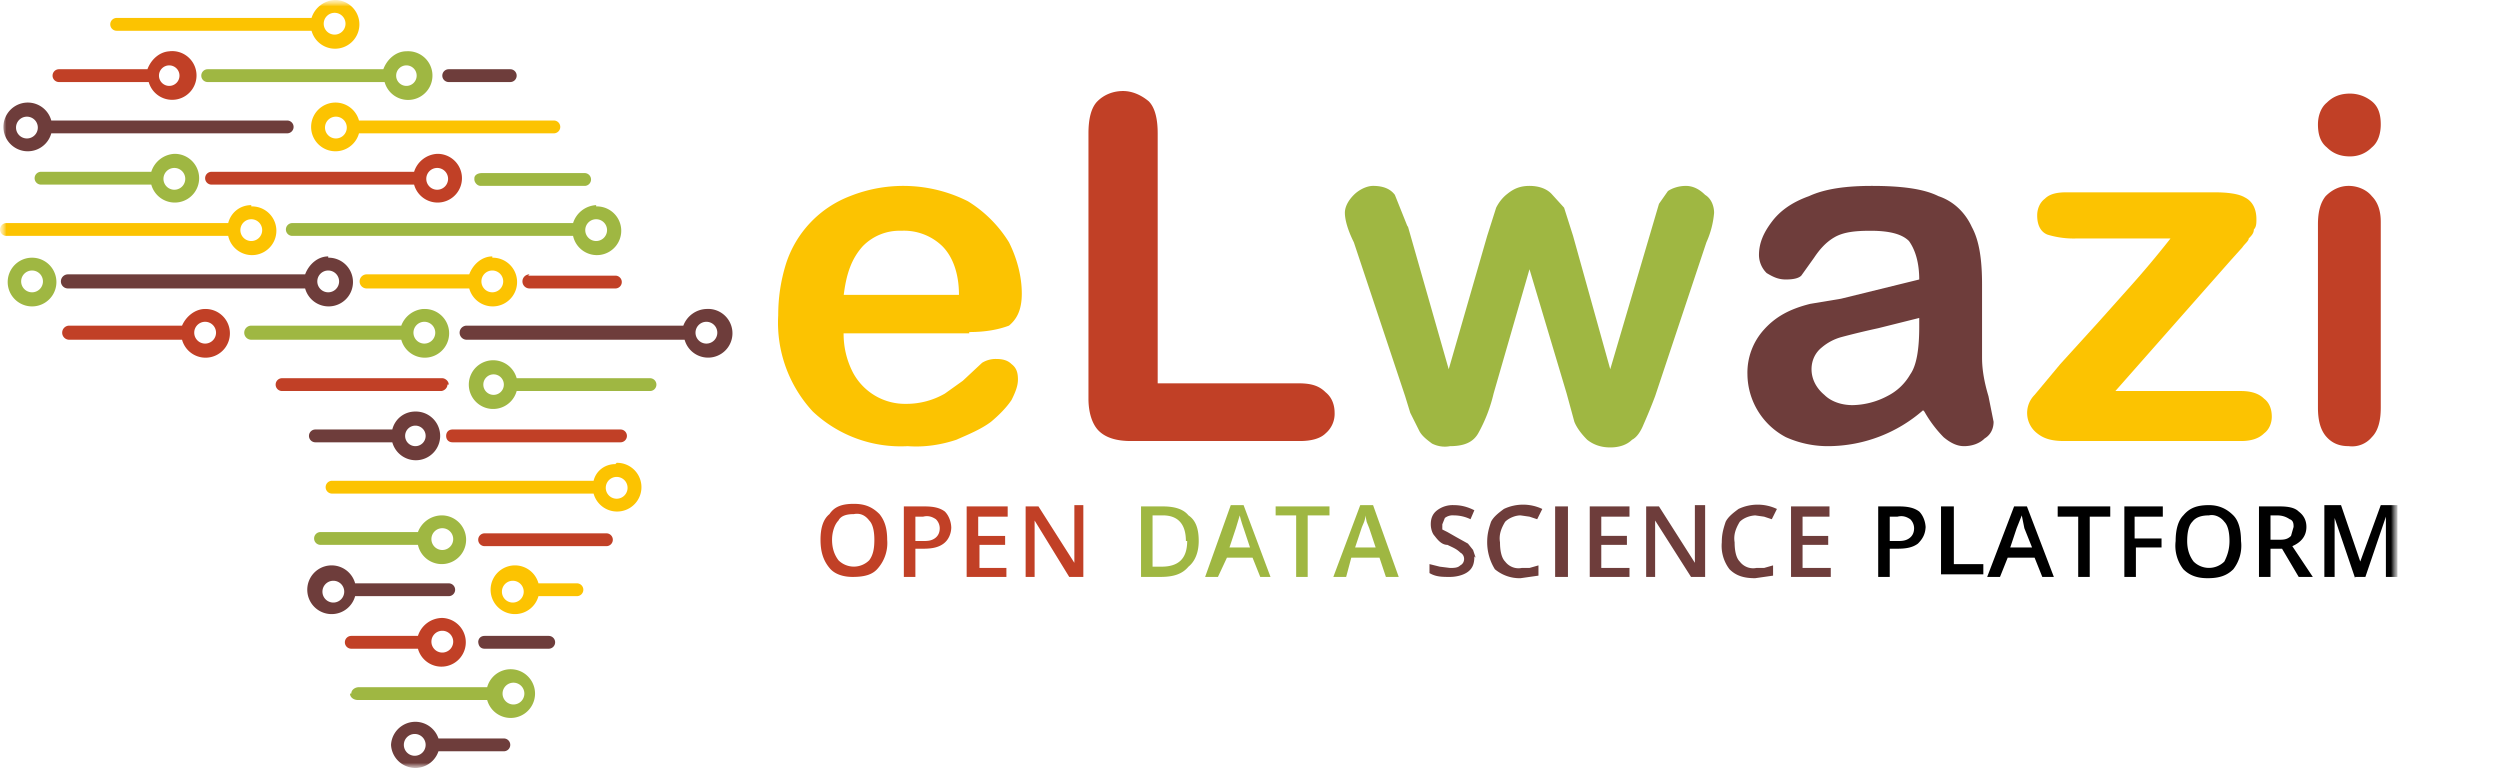 <svg width="195" height="60" xmlns="http://www.w3.org/2000/svg" xmlns:xlink="http://www.w3.org/1999/xlink">
    <defs>
        <path id="elwazi-logo-color_svg__a" d="M0 0h187v60H0z"/>
        <path id="elwazi-logo-color_svg__c" d="M0 0h187v60H0z"/>
    </defs>
    <g fill="none" fill-rule="evenodd">
        <mask id="elwazi-logo-color_svg__b" fill="#fff">
            <use xlink:href="#elwazi-logo-color_svg__a"/>
        </mask>
        <g mask="url(#elwazi-logo-color_svg__b)">
            <mask id="elwazi-logo-color_svg__d" fill="#fff">
                <use xlink:href="#elwazi-logo-color_svg__c"/>
            </mask>
            <g mask="url(#elwazi-logo-color_svg__d)" fill-rule="nonzero">
                <path d="M75.6 26h-9.8c0 1 .2 2 .7 3a4.6 4.6 0 004.2 2.5 6 6 0 003-.8l1.4-1 1.5-1.4a2 2 0 011.1-.3c.5 0 .9.1 1.2.4.4.3.5.7.5 1.2s-.2 1-.5 1.6c-.4.6-1 1.2-1.6 1.7-.8.6-1.8 1-2.7 1.4-1.2.4-2.5.6-3.8.5a10 10 0 01-7.4-2.7 10.2 10.2 0 01-2.7-7.5c0-1.4.2-2.7.6-4a8.4 8.4 0 015-5.3 11.2 11.2 0 019.2.4c1.3.8 2.4 1.9 3.2 3.2.6 1.2 1 2.6 1 4 0 1.3-.4 2-1 2.5-.8.3-1.8.5-3.1.5M65.8 23h9c0-1.7-.5-3-1.3-3.8a4.3 4.3 0 00-3.2-1.2 4 4 0 00-3 1.2c-.9 1-1.3 2.2-1.5 3.9" fill="#FCC301"/>
                <path d="M90.3 10.4v19.5h11c1 0 1.6.2 2.1.7.5.4.7 1 .7 1.6a2 2 0 01-.7 1.6c-.4.4-1.1.6-2 .6H88.2c-1.2 0-2-.3-2.5-.8s-.8-1.4-.8-2.5V10.4c0-1.1.2-2 .7-2.5.5-.5 1.2-.8 2-.8.7 0 1.4.3 2 .8.5.5.7 1.4.7 2.5" fill="#C14026"/>
                <path d="M109.8 17.6l3.2 11.2 3-10.4.7-2.2c.2-.4.5-.8.9-1.1.5-.4 1-.6 1.7-.6s1.3.2 1.7.6l1 1.1.7 2.2 2.9 10.4 3.3-11.2.5-1.7.7-1c.3-.2.8-.4 1.4-.4.6 0 1.1.3 1.5.7.5.3.7.9.7 1.4a7 7 0 01-.6 2.3l-4 12a42 42 0 01-.9 2.2c-.2.5-.5 1-.9 1.2-.4.4-1 .6-1.7.6s-1.3-.2-1.8-.6c-.4-.4-.8-.9-1-1.4l-.6-2.2-2.9-9.7-2.8 9.7a12 12 0 01-1.2 3.1c-.4.7-1.1 1-2.2 1-.5.1-1 0-1.4-.2-.4-.3-.8-.6-1-1l-.7-1.4-.4-1.3-4-12c-.5-1-.7-1.8-.7-2.3 0-.5.3-1 .7-1.4.4-.4 1-.7 1.5-.7.9 0 1.4.3 1.7.7l1 2.5" fill="#9FB742"/>
                <path d="M150 32a11.3 11.3 0 01-7.3 2.8 8 8 0 01-3.4-.7 5.6 5.6 0 01-3-4.9 5 5 0 011.3-3.5c.9-1 2-1.6 3.6-2l2.4-.4 6.1-1.5c0-1.3-.3-2.3-.8-3-.5-.5-1.4-.8-3-.8-1.2 0-2.1.1-2.8.5-.7.4-1.2 1-1.6 1.6l-1 1.4c-.2.2-.6.3-1.2.3s-1-.2-1.5-.5a2 2 0 01-.6-1.4c0-1 .4-1.8 1-2.6s1.5-1.5 2.9-2c1.3-.6 3-.8 4.9-.8 2.2 0 4 .2 5.2.8 1.2.4 2.1 1.3 2.6 2.4.6 1.1.8 2.6.8 4.5v5.7c0 1 .2 2 .5 3l.4 2c0 .5-.2 1-.7 1.3-.4.4-1 .6-1.6.6-.5 0-1-.2-1.6-.7a9.5 9.5 0 01-1.5-2m-.4-7.3l-3.2.8a62 62 0 00-2.9.7 4 4 0 00-1.5.8c-.5.4-.8 1-.8 1.7 0 .8.4 1.5 1 2 .5.5 1.3.8 2.2.8a6 6 0 002.7-.7c.8-.4 1.4-1 1.8-1.7.5-.7.7-2 .7-3.7v-.7z" fill="#6E3D3B"/>
                <path d="M174 20.3l-9 10.2h9.8c.8 0 1.4.2 1.8.6.4.3.6.8.6 1.4 0 .5-.2 1-.6 1.3-.4.4-1 .6-1.8.6H161c-1 0-1.6-.2-2.1-.6a2 2 0 01-.2-3l2-2.4 3-3.3 2.5-2.8a76 76 0 003.1-3.7H162a7 7 0 01-2.3-.3c-.5-.2-.8-.7-.8-1.5 0-.5.2-1 .6-1.3.4-.4 1-.5 1.7-.5h11.5c1 0 1.9.1 2.4.4.6.3.9.9.9 1.7 0 .3 0 .6-.2.8 0 .3-.2.5-.4.7 0 .2-.3.4-.5.7l-.9 1" fill="#FCC301"/>
                <path d="M183.3 12.2c-.7 0-1.3-.2-1.8-.7-.5-.4-.7-1-.7-1.8 0-.6.2-1.3.7-1.7.5-.5 1.1-.7 1.8-.7.6 0 1.2.2 1.7.6.5.4.7 1 .7 1.8 0 .7-.2 1.4-.7 1.8-.5.5-1.1.7-1.7.7m2.4 5.2v14.4c0 1-.2 1.8-.7 2.3a2 2 0 01-1.8.7c-.7 0-1.3-.2-1.8-.8-.4-.5-.6-1.2-.6-2.2V17.5c0-1 .2-1.7.6-2.2.5-.5 1.1-.8 1.8-.8s1.4.3 1.8.8c.5.5.7 1.2.7 2M47.3 41.6h-9.5a.5.5 0 100 1h9.5a.5.5 0 100-1" fill="#C14026"/>
                <path d="M26.1 0a2 2 0 00-1.8 1.4H9.1a.5.5 0 100 1h15.2A1.9 1.9 0 1026.1 0m0 2.7a.8.8 0 110-1.7.8.8 0 010 1.7" fill="#FCC301"/>
                <path d="M13.3 4c-.8 0-1.5.6-1.8 1.4H4.6a.5.5 0 100 1h7A1.9 1.9 0 1013.2 4m0 2.7a.8.8 0 110-1.6.8.8 0 010 1.6" fill="#C14026"/>
                <path d="M31.7 4c-.8 0-1.5.6-1.8 1.4H16.2a.5.5 0 100 1H30A1.9 1.9 0 1031.7 4m0 2.7a.8.8 0 110-1.6.8.8 0 010 1.6" fill="#9FB742"/>
                <path d="M22.3 9.4H4a1.9 1.9 0 100 1h18.4a.5.5 0 100-1M2.1 10.8a.8.8 0 110-1.7.8.8 0 010 1.7" fill="#6E3D3B"/>
                <path d="M43.1 9.4H28a1.9 1.9 0 100 1h15.2a.5.5 0 100-1m-17 1.4a.8.8 0 110-1.7.8.8 0 010 1.7" fill="#FCC301"/>
                <path d="M13.6 12a2 2 0 00-1.8 1.4H3.2a.5.5 0 000 1h8.6a1.9 1.9 0 101.8-2.4m0 2.8a.8.8 0 110-1.7.8.8 0 010 1.7" fill="#9FB742"/>
                <path d="M34.1 12a2 2 0 00-1.8 1.4H16.5a.5.5 0 100 1h15.8a1.9 1.9 0 101.8-2.4m0 2.8a.8.8 0 110-1.7.8.8 0 010 1.7" fill="#C14026"/>
                <path d="M46.5 16a2 2 0 00-1.8 1.4H22.8a.5.5 0 100 1h21.9a1.9 1.9 0 101.8-2.3m0 2.7a.8.8 0 110-1.7.8.8 0 010 1.7" fill="#9FB742"/>
                <path d="M19.6 16c-.9 0-1.6.6-1.8 1.4H.5a.5.5 0 100 1h17.3a1.9 1.9 0 101.8-2.3m0 2.7a.8.8 0 110-1.7.8.8 0 010 1.7" fill="#FCC301"/>
                <path d="M25.6 20c-.8 0-1.5.6-1.8 1.4H5.3a.5.5 0 100 1.1h18.5a1.9 1.9 0 101.8-2.4m0 2.7a.8.8 0 110-1.7.8.8 0 010 1.7" fill="#6E3D3B"/>
                <path d="M38.4 20c-.8 0-1.5.6-1.8 1.4h-8a.5.5 0 100 1.1h8a1.9 1.9 0 101.8-2.4m0 2.7a.8.8 0 110-1.7.8.8 0 010 1.7" fill="#FCC301"/>
                <path d="M35 6.4h4.8a.5.5 0 100-1H35a.5.5 0 100 1" fill="#6E3D3B"/>
                <path d="M37 14c0 .2.2.5.5.5h8.1a.5.5 0 100-1h-8c-.4 0-.6.2-.6.4M2.5 20.1a1.9 1.9 0 100 3.8 1.9 1.9 0 000-3.8m0 2.7a.8.8 0 110-1.7.8.8 0 010 1.7" fill="#9FB742"/>
                <path d="M41.3 21.4a.5.5 0 100 1.1H48a.5.5 0 100-1h-6.8zM16 24.1c-.8 0-1.5.6-1.8 1.3H5.4a.5.5 0 100 1.1h8.8a1.9 1.9 0 101.8-2.4m0 2.7a.8.8 0 110-1.7.8.8 0 010 1.7" fill="#C14026"/>
                <path d="M33 24.1a2 2 0 00-1.7 1.3H19.6a.5.5 0 100 1.1h11.7a1.9 1.9 0 101.8-2.4m0 2.7a.8.8 0 110-1.7.8.8 0 010 1.7" fill="#9FB742"/>
                <path d="M55.1 24.1a2 2 0 00-1.8 1.3H36.4a.5.5 0 100 1.1h17a1.9 1.9 0 101.7-2.4m0 2.7a.8.8 0 110-1.7.8.8 0 010 1.7" fill="#6E3D3B"/>
                <path d="M35 30c0-.3-.3-.5-.5-.5H22a.5.5 0 100 1h12.4c.2 0 .5-.2.5-.5" fill="#C14026"/>
                <path d="M50.7 29.5H40.3a1.9 1.9 0 100 1h10.4a.5.5 0 100-1m-12.2 1.3a.8.8 0 110-1.6.8.8 0 010 1.6" fill="#9FB742"/>
                <path d="M34.8 34c0 .3.2.5.5.5h13.1a.5.5 0 100-1H35.3c-.3 0-.5.2-.5.5" fill="#C14026"/>
                <path d="M32.4 32.1c-.9 0-1.6.6-1.8 1.4h-6a.5.5 0 100 1h6a1.9 1.9 0 101.8-2.4m0 2.7a.8.8 0 110-1.6.8.8 0 010 1.6" fill="#6E3D3B"/>
                <path d="M48 36.2c-.8 0-1.5.5-1.7 1.3H25.9a.5.5 0 100 1h20.4a1.9 1.9 0 101.8-2.4m0 2.8a.8.8 0 110-1.7.8.8 0 010 1.7" fill="#FCC301"/>
                <path d="M34.5 40.2a2 2 0 00-1.9 1.3H25a.5.5 0 100 1h7.6a1.9 1.9 0 101.9-2.3m0 2.7a.8.8 0 110-1.7.8.8 0 010 1.7" fill="#9FB742"/>
                <path d="M35.1 45.5h-7.4a1.9 1.9 0 100 1H35a.5.5 0 000-1M26 47a.8.8 0 110-1.7.8.8 0 010 1.7" fill="#6E3D3B"/>
                <path d="M45 45.5h-3a1.9 1.9 0 100 1h3a.5.5 0 100-1M40 47a.8.8 0 110-1.7.8.8 0 010 1.7" fill="#FCC301"/>
                <path d="M34.5 48.2a2 2 0 00-1.9 1.4h-5.2a.5.5 0 100 1h5.2a1.9 1.9 0 101.9-2.4m0 2.7a.8.8 0 110-1.7.8.8 0 010 1.7" fill="#C14026"/>
                <path d="M37.3 50c0 .4.2.6.5.6h5a.5.5 0 100-1h-5c-.3 0-.5.2-.5.5" fill="#6E3D3B"/>
                <path d="M27.3 54.1c0 .3.3.5.6.5H38a1.9 1.9 0 100-1H28c-.3 0-.6.2-.6.5m11.8 0a.8.8 0 111.7 0 .8.8 0 01-1.7 0" fill="#9FB742"/>
                <path d="M30.5 58.1a1.9 1.9 0 003.7.5h5.1a.5.5 0 100-1h-5.1a1.9 1.9 0 00-3.7.5m1 0a.8.8 0 111.7 0 .8.8 0 01-1.7 0" fill="#6E3D3B"/>
                <path d="M69.2 42.1a3 3 0 01-.7 2.2c-.4.5-1 .7-2 .7-.7 0-1.4-.2-1.8-.7-.5-.6-.7-1.3-.7-2.2 0-.9.2-1.6.7-2 .4-.6 1-.8 1.9-.8.8 0 1.4.2 2 .8.4.5.6 1.1.6 2m-4.3 0c0 .7.2 1.2.5 1.6a1.7 1.7 0 002.4 0c.3-.4.4-.9.4-1.6 0-.6-.1-1.2-.4-1.5-.3-.4-.7-.6-1.2-.5-.5 0-1 .1-1.2.5-.3.3-.5.9-.5 1.5m9.3-1c0 .5-.2 1-.6 1.3-.4.3-.9.4-1.6.4h-.6V45h-.9v-5.5h1.6c.7 0 1.2.1 1.6.4.3.3.5.8.5 1.3m-2.8 1h.5c.4 0 .7 0 1-.2.3-.2.4-.5.4-.8a1 1 0 00-.3-.7c-.3-.2-.6-.3-1-.2h-.6V42zm7.2 2.8h-3.2v-5.5h3.2v.8h-2.3v1.5h2.1v.7h-2v1.8h2.1v.7zm6 0h-1.2l-2.7-4.4V45H80v-5.5h1l2.8 4.4v-4.5h.7V45z" fill="#C14026"/>
                <path d="M93.5 42.2c0 .9-.3 1.6-.8 2-.5.6-1.2.8-2.2.8H89v-5.5h1.7c.9 0 1.6.2 2 .7.6.4.8 1.1.8 2m-1 0c0-1.3-.6-2-1.8-2h-.8v4h.7c1.3 0 2-.6 2-2m5.7 2.8l-.6-1.5h-2L95 45h-1l2-5.6h1l2.1 5.6h-1zm-.8-2.3l-.5-1.5a10 10 0 01-.3-1l-.3 1-.5 1.5h1.6zM102 45h-.9v-4.8h-1.6v-.7h4.2v.7H102V45zm6.1 0l-.5-1.5h-2.2L105 45h-1l2.1-5.6h1l2 5.6h-.9zm-.8-2.3l-.5-1.5-.2-.5-.1-.5c0 .4-.2.7-.3 1l-.5 1.5h1.6z" fill="#9FB742"/>
                <path d="M115 43.4c0 .5-.1.9-.5 1.2-.4.3-1 .4-1.4.4-.6 0-1.1 0-1.6-.3V44l.8.2.8.1c.3 0 .6 0 .8-.2.2-.1.3-.3.3-.5s-.1-.4-.3-.5c-.3-.3-.6-.4-1-.6-.4 0-.7-.3-1-.7-.2-.2-.3-.6-.3-.9 0-.4.1-.8.5-1.1a2 2 0 011.3-.4c.5 0 1 .1 1.6.4l-.3.7a3 3 0 00-1.3-.3 1 1 0 00-.7.2l-.2.5v.4l.4.2.7.4.9.5.4.5.2.6m3.5-3.3c-.4 0-.9.2-1.2.5-.3.5-.5 1-.4 1.6 0 .6.1 1.2.4 1.5.3.4.8.6 1.3.5h.6l.7-.2v.8l-1.4.2a3 3 0 01-2-.7 4 4 0 01-.6-2.1c0-.6.1-1 .3-1.6.2-.4.6-.7 1-1a3.5 3.5 0 013 0l-.4.8-.6-.2-.7-.1m2.8-.7h.9V45h-1v-5.5zM127 45h-3v-5.5h3.1v.8h-2.2v1.5h2v.7h-2v1.8h2.2v.7zm6 0h-1.1l-2.8-4.4V45h-.7v-5.5h1l2.8 4.4v-4.5h.8V45zm4-4.8c-.5 0-1 .2-1.3.5-.3.5-.5 1-.4 1.6 0 .6.1 1.2.4 1.5.3.4.8.6 1.3.5h.6l.7-.2v.8l-1.4.2c-.9 0-1.5-.2-2-.7a3 3 0 01-.6-2.1c0-.6.1-1 .3-1.6.2-.4.6-.7 1-1a3.5 3.5 0 013 0l-.4.8-.6-.2-.7-.1m5.9 4.8h-3.1v-5.5h3v.8h-2.1v1.5h2v.7h-2v1.8h2.2v.7z" fill="#6E3D3B"/>
                <path d="M150.2 41c0 .6-.2 1-.6 1.4-.4.3-.9.4-1.6.4h-.6V45h-.9v-5.5h1.6c.7 0 1.2.1 1.6.4.3.3.5.8.5 1.3m-2.8 1h.5c.4 0 .7 0 1-.2.3-.2.4-.5.4-.8a1 1 0 00-.3-.7c-.3-.2-.6-.3-1-.2h-.6V42zm4 2.8v-5.5h1V44h2.3v.8h-3.3zm7.9 0l-.6-1.5h-2.1L156 45h-1l2.1-5.5h1l2.1 5.5h-1zm-.8-2.3l-.6-1.5-.1-.5-.1-.5-.4 1-.5 1.5h1.7zM163 45h-.9v-4.7h-1.6v-.8h4.1v.8H163V45zm3.5 0h-.8v-5.5h3v.8h-2.2V42h2.1v.7h-2V45zm8.3-2.8a3 3 0 01-.6 2.2c-.5.5-1.1.7-2 .7-.8 0-1.4-.2-1.9-.7a3 3 0 01-.6-2.2c0-.9.2-1.6.6-2 .5-.6 1.1-.8 2-.8.8 0 1.4.3 1.9.8.4.4.6 1.1.6 2m-4.2 0c0 .7.2 1.2.5 1.6a1.7 1.7 0 002.4 0c.2-.4.4-.9.4-1.6 0-.6-.1-1.2-.4-1.5-.3-.4-.8-.6-1.2-.5-.5 0-1 .1-1.3.5-.3.3-.4.9-.4 1.5m6.5.6V45h-.9v-5.5h1.6c.7 0 1.2.1 1.5.4.4.3.6.7.6 1.2 0 .7-.4 1.2-1.1 1.5l1.6 2.4h-1.1l-1.3-2.2h-.9zm0-.7h.6c.4 0 .7 0 1-.3l.2-.7c0-.2 0-.5-.3-.6-.3-.2-.6-.3-1-.3h-.5V42zm6.6 3l-1.6-4.7V45h-.8v-5.6h1.3l1.5 4.4 1.6-4.4h1.3V45h-.9v-4.7l-1.6 4.7h-.8z" fill="#000"/>
            </g>
        </g>
    </g>
</svg>

